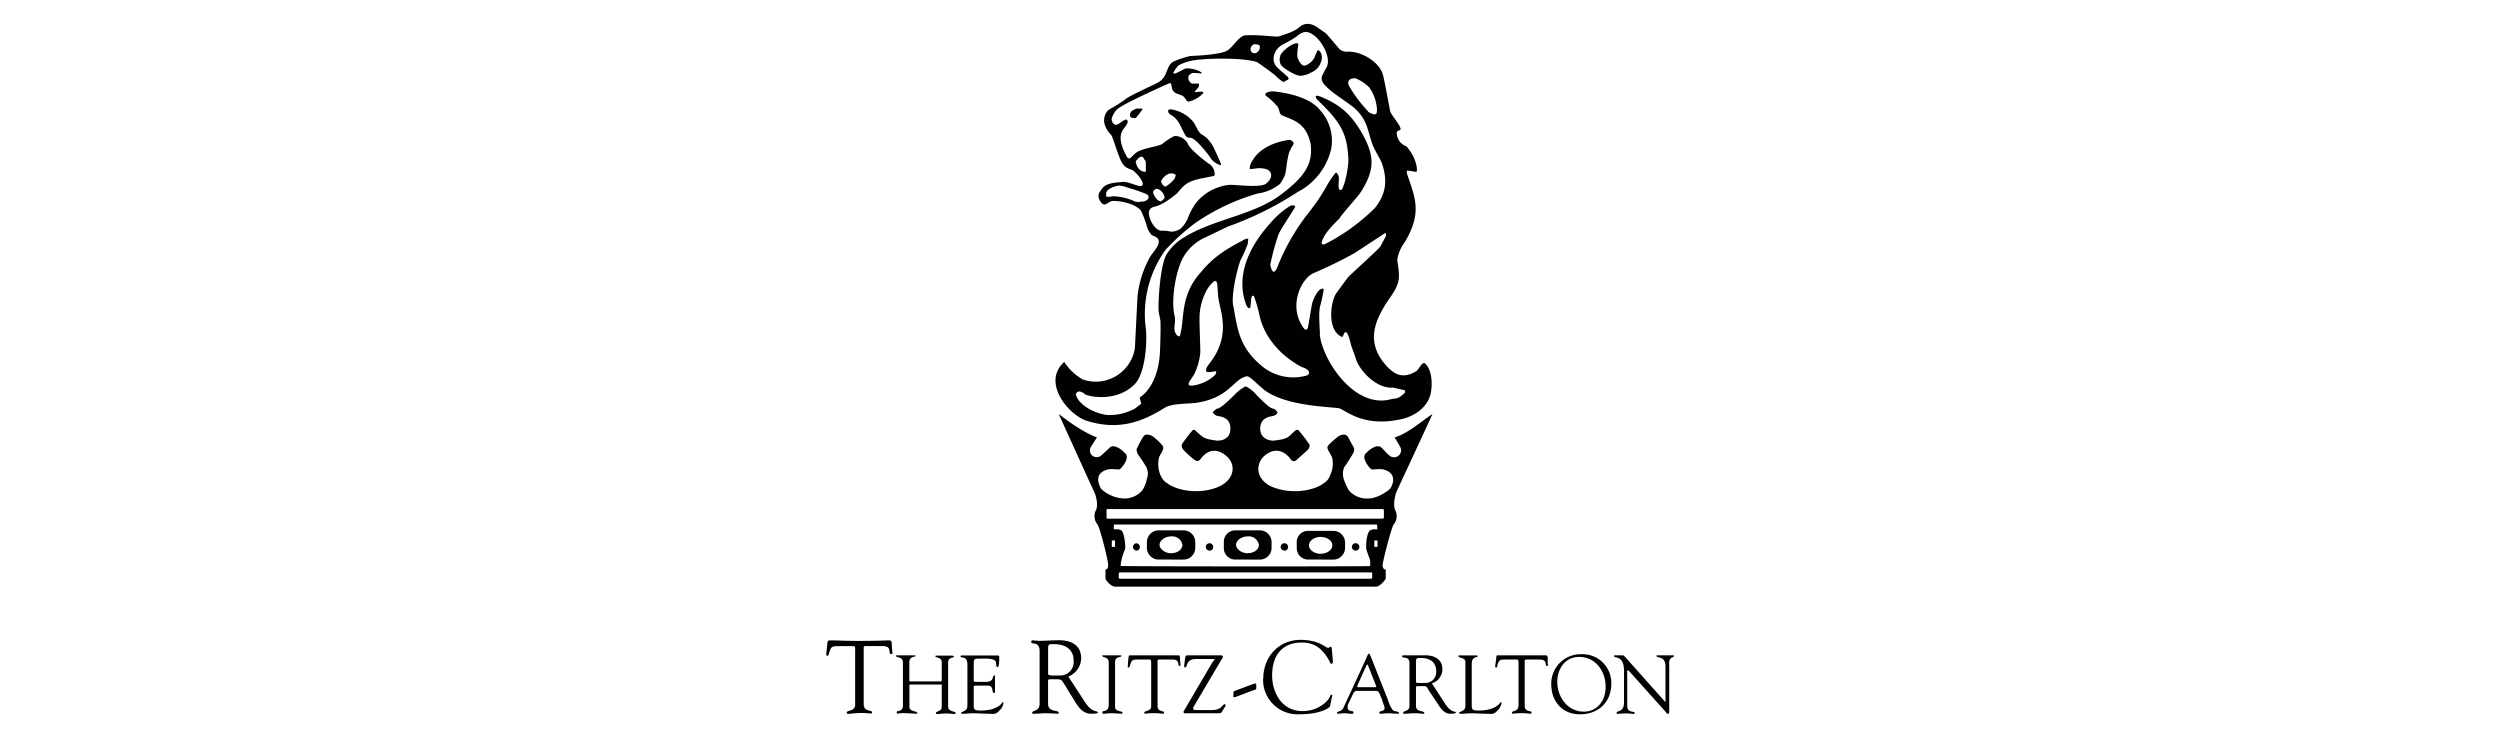 <svg id="Layer_1" data-name="Layer 1" xmlns="http://www.w3.org/2000/svg" viewBox="0 0 595.28 175.75"><defs><style>.cls-1{fill:#010101;fill-rule:evenodd;}</style></defs><path class="cls-1" d="M386.7,167.17v-7.34c0-4.05-2.4-2.91-2.4-3.67,0-.12.13-.12.25-.12h1.9c.13,0,.38.25.51.38l9.36,10.5c.12.12.12.25.25.25v-8.48c0-2.65-2.15-1.89-2.15-2.53,0-.12.13-.12.25-.12h3.67c.13,0,.26,0,.26.12,0,.51-1.14.13-1.14,1.65v11.38c0,.51,0,.76-.26.76s-.25,0-.63-.5L388.1,160c-.13-.13-.26-.38-.51-.38,0,0-.13,0-.13.38v8.1c0,1.77,1.77,1.13,1.77,1.64,0,.13,0,.25-.25.25s-1-.12-1.9-.12-1.77.12-1.89.12-.26-.12-.26-.25C384.93,169.07,386.7,169.83,386.7,167.17Zm-10.5,2.91c-4.17,0-6.83-3-6.83-7.21a7,7,0,0,1,7.21-7.09,6.82,6.82,0,0,1,7.09,7C383.67,167.17,380.63,170.08,376.2,170.08ZM376,156.42c-3.29,0-5.19,2.78-5.19,5.94,0,3.54,2.41,7.09,6.33,7.09,2.91,0,5.18-2.28,5.18-5.95s-2.4-7.08-6.32-7.08Zm-14.42,11.76V157.93c0-.12,0-.88-.26-.88h-3.16c-1.26,0-1.26.38-1.64,1.39,0,.25,0,.5-.25.5a.26.26,0,0,1-.26-.25l.26-1.89c0-.26,0-.76.25-.76h11.38c.51,0,.51.12.63.5v1.64c.13.13.13.39-.12.39-.76,0,.25-1.52-1.77-1.52H363.8c-.88,0-.75,0-.75,1v10c0,1.64,1.64,1,1.64,1.64a.24.24,0,0,1-.25.25c-.38,0-1-.12-1.52-.12a18.37,18.37,0,0,0-2.78.12c-.13,0-.13-.12-.13-.25,0-.51,1.52-.25,1.52-1.52Zm-11.14-10.25v9.62c0,1.14-.12,1.64,1.52,1.64,4.56,0,5.19-2,5.44-2a.13.13,0,0,1,.13.13,2.87,2.87,0,0,1-1,1.89,1.9,1.9,0,0,1-1.9.76c-1.52,0-3-.12-4.43-.12-.88,0-1.65.12-2.41.12-.25,0-.37-.12-.37-.25s.25-.13.88-.51.63-.76.63-1.64v-10c0-1-1.64-.88-1.64-1.26s.13-.25.38-.25h3.79c.26,0,.38,0,.38.25s-1.39,0-1.39,1.64Zm-9.48,4.81,3.29,5.06c1.51,2.15,2.4,1.39,2.4,1.9,0,.25-1.14.25-1.27.25-1.39,0-2.15-1-2.9-2.15l-2.28-3.42c-.64-1.13-.38-1-2.53-1-.64,0-.51.26-.51.51v4.18c0,1.64,2,1,2,1.77,0,.12-.13.12-.39.12a16.11,16.11,0,0,0-2.27-.12c-.63,0-1.39.12-2.15.12a.26.26,0,0,1-.25-.25c0-.51,1.51-.25,1.51-1.64V157.93c0-1.89-1.77-1-1.77-1.64,0-.13.13-.25.38-.25h4.56c.38,0,4.68-.38,4.68,3.41a3.66,3.66,0,0,1-2.53,3.29Zm-3.8-5.31v4.93c0,.38,1.14.25,2.15.25a2.56,2.56,0,0,0,2.66-2.78c0-2.4-1.77-3.16-3.67-3.16-.76,0-1.14,0-1.14.76Zm-8,9.36-.63-1.52c-.26-.51-.38-.76-.89-.76h-4.3a1,1,0,0,0-1,.38L321,167.68a5.52,5.52,0,0,0-.12.63c0,1.39,1.39.76,1.39,1.26s-.25.38-.51.38c-.5,0-1.14-.12-1.64-.12s-1,.12-1.52.12a.26.26,0,0,1-.25-.25c0-.38,1-.13,1.52-1.14l4.68-10.12c1.13-2.4,1.13-2.78,1.39-2.78s.38.63.5.76l4,10.12a8.89,8.89,0,0,0,1,2.27c.51.89,1.65.38,1.65.89,0,.25-.13.25-.25.25-.76,0-1.52-.12-2.41-.12-.5,0-1,.12-1.52.12-.12,0-.5,0-.5-.25,0-.51,1.26-.25,1.26-1C329.77,168.31,329.27,167.42,329.14,166.79Zm-3.8-8.35-2.15,4.81c-.12.25,0,.38.26.38h3.92c.38,0,.38-.13.25-.38l-1.9-4.81c-.12-.26-.25-.26-.38,0ZM300.8,161.6c0-5.19,3.67-9.24,8.86-9.24,4.55,0,5.94,1.9,6.58,1.9.25,0,.38-.25.63-.25s.25.38.38,1.9.25,2.15-.25,2.15c-.26,0-.38-.63-.51-.76C315,154.64,313.2,153,310,153c-4.81,0-7.09,3.16-7.09,7.84,0,4.18,2.41,8.48,7.21,8.48,3.8,0,6.2-2.4,6.58-3.54a.57.57,0,0,1,.39-.38c.12,0,.25.25.12.25l-.51,2.53c0,.13-1.77,1.9-7.33,1.9a8.21,8.21,0,0,1-8.61-8.48Zm-6.45,2.79L298,163a6,6,0,0,1,.88-.25c.26,0,.26.38.26.63,0,.89,0,.76-.76,1l-3.67,1.39a3.4,3.4,0,0,1-.89.25c-.25,0-.12-.38-.12-.51C293.72,164.64,293.59,164.64,294.35,164.39Zm-3.42-7.47-6.58,11.14a1.23,1.23,0,0,0-.25.75c0,.13.25.26.76.26h3.67c2.53,0,2.4-1.39,3.16-1.39.13,0,.13.25.13.38l-.76,1.26a.78.78,0,0,1-.89.51h-8.09a.28.28,0,0,1-.26-.26.47.47,0,0,1,.13-.38l6.83-11.64a1,1,0,0,0,.38-.5.13.13,0,0,0-.13-.13h-4.17c-2.66,0-2,2-2.66,2a.26.26,0,0,1-.25-.25l.25-2c.13-.51.13-.63.76-.63h7.59c.51,0,.63.12.63.38a.64.64,0,0,1-.25.5Zm-16.82,11.26V157.93c0-.12,0-.88-.26-.88h-3.16c-1.26,0-1.26.38-1.64,1.39,0,.25-.13.5-.38.5s-.13-.12-.13-.25l.13-1.89c.12-.26,0-.76.38-.76h11.38c.51,0,.51.12.51.5l.13,1.64c0,.13.12.39-.13.39-.76,0,.25-1.52-1.77-1.52h-2.79c-.88,0-.75,0-.75,1v10c0,1.64,1.51,1,1.51,1.64,0,0,.13.25-.12.25-.51,0-1-.12-1.65-.12a17.18,17.18,0,0,0-2.65.12.27.27,0,0,1-.26-.25c0-.51,1.65-.25,1.65-1.52ZM264,167.8V157.68c0-1.39-1.52-1-1.52-1.52,0-.12,0-.12.12-.12h4.05c.26,0,.38,0,.38.12,0,.51-1.52,0-1.52,1.52v10.63c0,1.26,1.77.88,1.77,1.39,0,.13,0,.25-.37.25s-1.27-.12-2.16-.12c-1.13,0-1.51.12-1.89.12a.33.33,0,0,1-.38-.38c0-.5,1.52.13,1.52-1.77Zm-9.62-6.7,4.05,6.2c1.77,2.65,3,1.77,3,2.4,0,.25-1.39.25-1.64.25-1.77,0-2.78-1.26-3.67-2.65L253.48,163c-.88-1.39-.63-1.26-3.28-1.26-.89,0-.64.38-.64.63v5.19c0,2.15,2.53,1.39,2.53,2.15,0,.25-.25.25-.38.25s-.88-.12-2.91-.12c-.88,0-1.89.12-2.78.12a.27.27,0,0,1-.25-.25c0-.63,1.77-.25,1.77-2.15V155c0-2.41-2-1.4-2-2.16a.41.41,0,0,1,.39-.38,13.24,13.24,0,0,0,1.64.13c1.39,0,2.78-.13,4.05-.13.38,0,5.82-.5,5.82,4.31a4.8,4.8,0,0,1-3,4.3Zm-4.81-6.83v6.19c0,.51,1.52.38,2.66.38a3.2,3.2,0,0,0,3.41-3.54c0-2.91-2.27-3.92-4.68-3.92-.88,0-1.39-.13-1.39.89Zm-17.71,3.79v3.67c0,.63,0,.63.76.63h2.15c2,0,1.52-1.52,1.9-1.52s.25.13.25.38v3.54a.28.28,0,0,1-.25.26c-.64,0,.12-1.77-1.52-1.77h-2.91c-.51,0-.38.38-.38.63v3.67c0,1.13-.13,1.64,1.52,1.64,4.55,0,5.18-2,5.44-2a.12.12,0,0,1,.12.12,2.83,2.83,0,0,1-1,1.9,1.89,1.89,0,0,1-1.9.76c-1.51,0-2.91-.13-4.42-.13-.89,0-1.65.13-2.41.13-.25,0-.38-.13-.38-.25s.25-.13.89-.51.63-.76.63-1.64v-9c0-.88,0-1.89-1.14-2-.13,0-.51-.13-.51-.25s0-.25.64-.25h8.35c.12,0,.25.12.25.38,0,2.15-.25,2.4-.38,2.4-.51,0-.25-1-.51-1.39-.5-.76-2.53-.63-3.41-.63-1.77,0-1.77,0-1.77,1.26ZM215,167.8V157.68c0-1.39-1.64-1-1.64-1.52,0-.12.13-.12.25-.12h4.05a.58.58,0,0,1,.38.12c0,.38-1.52,0-1.52,1.52V162c0,.25,0,.25.38.25h7.21c.13,0,.13-.38.13-.5v-4c0-1.39-1.52-1-1.52-1.52,0-.12.13-.12.38-.12h3.42c.5,0,.63.12.63.25,0,.38-1.39,0-1.39,1.39v10.37c0,1.52,1.77,1.14,1.77,1.65,0,0,0,.25-.13.25-.63,0-1.14-.13-1.89-.13-1.27,0-1.78.13-2.15.13s-.51,0-.51-.25c0-.51,1.39-.25,1.39-1.52V163.5c0-.25.13-.51-.13-.51H216.8c-.26,0-.26.13-.26.38v4.94c0,1.26,1.9.88,1.9,1.51a.45.45,0,0,1-.25.13c-.26,0-1.77-.13-2.79-.13a5,5,0,0,0-1.64.13c-.13,0-.25-.13-.25-.38,0-.5,1.51.13,1.51-1.77Zm-11.38,0V155c0-.12.12-1.14-.26-1.14h-4c-1.52,0-1.52.39-2,1.78,0,.25-.13.5-.38.5a.27.27,0,0,1-.25-.25l.25-2.41c0-.25,0-1,.51-1,1.9,0,3.79.13,7,.13,4.42,0,6.7-.13,7.21-.13s.63.25.63.76l.13,2a.3.3,0,0,1-.26.5c-.88,0,.38-1.9-2-1.9h-3.54c-1.14,0-1-.12-1,1.27v12.53c0,2,2,1.26,2,2a.24.24,0,0,1-.25.25c-.64,0-1.27-.12-2-.12A26.42,26.42,0,0,0,202,170a.33.33,0,0,1-.38-.38c0-.5,2-.25,2-1.77ZM296.75,8.39c3.67-.13,7.34.5,7.85.25,1.9-.63,3.67-1.14,4.93-2.28C311.17,5,313.07,6,314,6.74l1.64,1.14c1,1,2.91,3.42,3.42,3.92a2.87,2.87,0,0,0,1.9.51c3.29-.13,7.59,2.53,8.35,5.57.5,1.89,1.64,8.47,1.77,8.85.76,1.27,2.15,3,2.28,3.54.63,1.14-1,.38-.76,1.65a3.39,3.39,0,0,0,2.27,2.91c2.66,3,2.66,6,2.41,6.07s-2.15-.38-2.28-.25v.63c1.9,5.69,3.8,9.36-.63,16.57a9.06,9.06,0,0,0-1.65,3.93c0,.63.38,2.4.38,3.54.13,2.53-1.26,4.3-2.65,6.32-3.17,4.81-5.06,9.62-.89,14.81,2.28,2.78,4.43,3.92,7.72,1.9,1-1,1.14-1.9,1.9-1.9,1.52,1.14,1.9,4,1.64,6.2-.25,3.67-3.29,6.2-6.83,7.08-9.49,2.28-13.79-2.28-15.18-2.53-2.66-.38-12.53-.51-17.71-4.3-2.41-2-3.55-3.42-4.3-3.29-3.29.76-4.05,5.19-12.15,6.33-2.4.25-5.06.12-7.08,1-5.19,3.29-11,5.82-19.11,3.16-4.3-1.64-10.37-9.11-5.06-13.92a12.85,12.85,0,0,0,4.43,4.18,9.43,9.43,0,0,0,12.4-7.47l.63-12.39a24.66,24.66,0,0,1,3-9.37c.63-1,2.4-2.78,2-3.92-.25-.88-1-.88-1.64-1.26A5,5,0,0,1,273,53.55a30.84,30.84,0,0,0-1.26-3.29c-1.14-1.64-4.81-2.53-7-2.4-1.27.51-1.52,1.26-2.41.51-1-1.14-.88-2.16-.38-2.79,1-1.52,1.52-2,5.7-2.28,1.64.13,3.79,1.4,4.3.89.76-.89-1.77-3.42-2.28-3.67-1.26-.51-2-.63-2.78-2.28s-2-5.82-2.28-6.07A6.22,6.22,0,0,1,263,29.51a3.54,3.54,0,0,1,.88-3.29l.64-.38a30.76,30.76,0,0,0,2.65-1.64l.89-.63c.5-.51,4.8-2.53,7.21-3.67l.88-.51c1.4-1.14,1.27-1.64,2.15-3.54a3.07,3.07,0,0,1,1-1.14,23.19,23.19,0,0,1,4.17-1.39c.63,0,6.58-.25,8.48-1.14,1.64-.76,3-3.79,4.8-3.79Zm17,15.43c-.38-.38-1-1.39.5-.88,4.43,1.77,7.47,4,10.38,9.36s2.4,8.6-.51,13.28c-.76,1.27-4.68,5.44-5.19,6.46-1.39,1.39-3.67,3.54-4.17,5.56-.25.51.25.76.76.51a47.34,47.34,0,0,0,11.89-8.61c2.15-2.78,3.29-5.81,1.64-10.62-.25-.76-1.39-2.53-2-3.92-.51-1-1-3.17-1.52-4.69A10.36,10.36,0,0,0,321.55,25c-1.77-1.39-5.06-3.29-6.45-5.19-.89-1.26-.13-2,.63-3.54,1.9-2.66-2.4-9.36-5.32-8.6-1.89.76-.5.63-4.93,2.91-2.15,1.14-2.91,3.67-1.52,5.31.89.89,2.41,2.15,2.79,2.53,0,.13.25.51-.25.63-.76.38-.76.64-1.27.26A9.71,9.71,0,0,1,303.71,18c-.89-.76-3.92-2.91-4.3-3.16-2.91-1.14-11.64-1-14.93-.51a11.58,11.58,0,0,0-3.92,1.27c-.13.12-1.39,1.77-1.14,1.89h.38c.51-.12,1.77-.88,2.4-1.14s3.55.26,4.05,1.14c-.12,0-1.39-.12-2.15-.12-2.15.5-.76,2.65-.13,2.53h1.52v.5l-.12.38-.76.89c-.26.25-.13.25.38.25,1-.12,1.52-.25,1.52.26a7.14,7.14,0,0,1-3,1.89c-1.14.38-.76-.25-1.77-1.14-.26-.25-1.65-.63-2-.88l-.5-.51c-.51-1.39-.13-2-1-1.64-.25.12-10.24,4.55-12,5.94a4.19,4.19,0,0,0-.76.76c-.51.89-.89,1.52-.76,2s.25.76.63,1c.63.51,1.52-.63,2.4-1,.38-.26.64-.13.76.25.13.63-1,1.77-1.26,2.28-1,1.89,0,4.17,1,6.07.63,1.14,1,.25,1.9-.51,1.26-1.39,5.19-1.64,6.58-2.4a14.37,14.37,0,0,1,2.91-1.9A3.46,3.46,0,0,1,283,34.57c.89,1.4,3.8,3.67,4.68,4.31a2.88,2.88,0,0,1,1.52,2.9c-.13.26-3.79.64-5.56,1.4s-2.41,1.77-3.42,2.91c-4.81,3.92-5.44,2.65-6.33,3.67-1.13,1.13.89,5.18,2.66,5.18,2.28-.12,2.15.76,4.43-.38a7,7,0,0,0,1.77-2.4,16.67,16.67,0,0,1,1.9-3.67,11.72,11.72,0,0,1,7.72-4.43c1.14-.25,7.21.76,9-.25,2.27-1.77,1.26-3.54-.51-3.67a4.68,4.68,0,0,0-1.9,0l-1.39.13a3.54,3.54,0,0,1,.13-1c1.39-3.41,4.93-5.31,9.11-5.94.38,0,.38-.13,1,.38.25.12.25.5.13.76a7.31,7.31,0,0,0-1.27,3c-.76,4.05-.12,3.67-1.9,6.33a10.61,10.61,0,0,1-5.31,2.28,50.6,50.6,0,0,0-14.93,7.08,52.3,52.3,0,0,0-7,6.33,26.1,26.1,0,0,0-4.68,18.85c.38,4.18-.38,10.63-2.53,13-4.05,4.3-10.5,3.29-12,2.53a2.06,2.06,0,0,0-1.14-.63.82.82,0,0,0-1,.63c.38,2.15,3.8,4.43,7.34,4.93a12.51,12.51,0,0,0,6.7-1.51l1.52-1.14-.38-1.52s4.18-2.15,4.81-10.25c.13-2.15.25-7.34.13-8.09l-.38-1.9c-.26-1.27.25-11.64,2-14.05a12.66,12.66,0,0,1,4.18-3.92c7.33-4.43,16.7-5.19,23.28-10.37,5.81-4.43,7.21-7.47,6.7-11.77-1.14-5.31-4.43-5.69-6.83-6.83-.64-.25-.51-1.14-1-2a18.05,18.05,0,0,0-2.15-2.15,2.74,2.74,0,0,1-.64-.5c-.76-.76,1.14-1,1-1a3.55,3.55,0,0,1,1.13,0c3.42.38,8.36,1.52,10.63,4.31A10.87,10.87,0,0,1,317,35.33a15.5,15.5,0,0,1-8,10.38,78.35,78.35,0,0,1-16.58,8.22c-2.15,1-3.92,1.9-6.07,2.91a11.22,11.22,0,0,0-4.93,5.06c-1.65,3.54-2.66,10.12-1.65,13.67.13,1.77-.51,2.91.26,3.92.12.38.37.51.88.63,1.26-3.92-.13-9.49,4.93-15.18,3-3.67,5.82-5.44,10.13-7.72a2.1,2.1,0,0,1,1.26-.38l-.13,1.26A36.4,36.4,0,0,1,295.36,62c-.63,1.64-2.4,8.48-1.64,11.13,1,5.7,1.52,9.62,6.7,14a11.7,11.7,0,0,0,10.76,2.27c.5-.25.76-.63.25-1.26a4.24,4.24,0,0,0-1.52-.76c-4.93-2.66-8.86-7-10-12.27a36.19,36.19,0,0,0-1.27-4.43c-.13-.38-.51-.38-.63.12-.25.89-.13,2.28-.38,2.53-.89.64-1.64-3.41-1.64-3.54-1.27-8.35,5.18-15.18,7.08-17.33A19.8,19.8,0,0,1,307.25,49c.64-.26,1.27,0,1.14.25-.25.63-3.29,5.06-3.92,6.45a56.8,56.8,0,0,0-2,7.34c.26,1.39.89,2.91,1.9,0a51.68,51.68,0,0,1,6.46-11.39c5.31-6.7,4.55-7.21,7.08-10.37.13-.25.51-.13.63.25a2.06,2.06,0,0,1,.25,1.39c0,.51-.25,2.15.26,2.28s.51,0,1.14-1.77a24.82,24.82,0,0,0,.88-5.06,22.27,22.27,0,0,0-.25-3.16c-.63-4.81-3.16-7.59-7.08-11.39Zm.5,55.8c.63,6.07,8.22,17.84,17,15.43,1.14-.25,1.52,0,2.66-1,.25-.13,1-.76.51-1.14l-2.79-.63c-3.66.38-8-3.92-8.85-7.09l-1-2.78c-.26-.76-.64-3-1.27-3.29h-.25c-.13,0-.38.76-.63,1.14-3.67-1.39-2.92-8.35-1.4-10.5l2.79-3.8c2.53-2.4,7.46-6.83,7.71-7.34,0,0,1-1.89,1.27-2.4,0-.25.12-.63-.13-.76l-7.34,4.81a105.47,105.47,0,0,1-9.86,4.81c-2.91,1.39-6.07,8-2.16,13.16.26.25.51.5.89-.13.13-.38.63-3.8,1-5.7.13-.75,1.39-3.92,2.66-3.66l.13.25a38,38,0,0,1-.89,4.05c-.38,1.64,0,5.69,0,6.58Zm-26.95,8.85c-.25-.25-.12-.5.13-1.14.51-.75,1.14-1.51,1.52-2.15A13.11,13.11,0,0,0,291.06,76c-.13-1.77-.89-4-1-5.57-.26-2.28,0-3.92-1-3.42-2.14,1.65-3.28,5.44-3.41,7.85s.25,8.22.13,9.36a14.73,14.73,0,0,1-1.27,4.55c-.38.89-1.26,1.9-1.39,2.28-.38.89.51.89,1.64.63a9.82,9.82,0,0,0,4.3-2.15s.89-.76.38-1.14c-.12,0-1.64.39-2.15.13ZM263.48,46.85a6.42,6.42,0,0,0,1.64-.13,14.18,14.18,0,0,1,4.56,1,2.8,2.8,0,0,0,2.15.26,2,2,0,0,0,1.14-.26c1.14-.76.12-1.51,0-1.51a41.9,41.9,0,0,0-4.43-1.52,7,7,0,0,0-2.15-.51c-1.9.38-2.66,1-2.91,1.52A1.6,1.6,0,0,0,263.48,46.85ZM275.75,45a.88.88,0,0,0-1,.38c-.25.13-.13.25-.13.63s.89,1.65,1.27,1.77.5.26.63.13.89-.63.76-1A2.63,2.63,0,0,0,275.75,45Zm.76-1.9c-.13.38.63,1.52,1.14,1.27a9.08,9.08,0,0,0,2-1.77c.13-.38.38-.89.26-1a1.76,1.76,0,0,0-1.52-.25A3.51,3.51,0,0,0,276.51,43.05Zm-3.67-2.15V39a1.87,1.87,0,0,0-.13-.76,2.62,2.62,0,0,1-.5-.76.41.41,0,0,0-.25-.12c-.26-.13-.38,0-.64.12a3,3,0,0,0-.63.64c-.13,0-.25.25-.25.5a4.34,4.34,0,0,0,.76,1.65,1.51,1.51,0,0,1,.5.38,2.11,2.11,0,0,0,1.14.25Zm52.88-14.42c.38.38,1.52.88,1.9.63s.25-1.64.13-2.15A9.73,9.73,0,0,0,326,20.78a10,10,0,0,0-3.29-2.15c-2.41,0-1.52,1.78-1.52,1.78a31.21,31.21,0,0,0,4.55,6.07ZM299.16,12.56a1.48,1.48,0,0,0,.76-1.77,2.36,2.36,0,0,0-1-.25c-.5-.13-1.14.5-1.14,1.13a.94.94,0,0,0,1.4.89Zm-8.73,26.7a4.24,4.24,0,0,1-2.41-2c-.25-.38-3.16-4.17-4.42-4.43-.76-.12-.89,0-1.27-.5-1.27-2-1.39-3.8-3.67-5.06-.25-.13-.76-.76-.38-1.14a1.31,1.31,0,0,1,1,0,8.4,8.4,0,0,1,4.94,3c.76,1.14.89,2,1.77,2.79a8.66,8.66,0,0,1,1.14.76A7.85,7.85,0,0,1,288.91,35c.63,1.26,1.14,2.4,1.77,3.92.13.38,0,.5-.25.38ZM270.18,28.12a1.54,1.54,0,0,1-1-.25s-.12-.13-.12-.63a1.28,1.28,0,0,1,.76-1c.12,0,.5-.38.88-.38H272c.13,0,0,.25-.12.38a16.49,16.49,0,0,1-1.14,1.51A.56.56,0,0,1,270.18,28.12ZM309.28,18c-1-.13-4.31-2-4.43-2.91a2.69,2.69,0,0,1,0-1.77c0-.63,2.15-2.66,3.67-3,.63-.12.63.26.63.38a15.38,15.38,0,0,0-.25,2.53c0,.76.88,2.41,1.64,2.41a1.77,1.77,0,0,0,.76-.26A4.13,4.13,0,0,0,313,13.7c.25-.76.38-.89.63-1.52.12-.38.5-.25.88.38a2.82,2.82,0,0,1,0,2.28,3.88,3.88,0,0,1-2.28,2.4,4.62,4.62,0,0,1-1.64.64,2.28,2.28,0,0,1-1.26.12ZM296.63,92a7.81,7.81,0,0,1,2.53,2c.63.63,3,3.16,3.92,3.29.5,0,1.14.88,1.14.88s-.13.64-1.14.89c-.51.13-3.16.25-3,3.29.26,2.66,3.16,2.66,3.54,2.53,3.17-.38,3.17-.89,4.56-2.15.76-.76,1.14-.13,1.14-.13a32.51,32.51,0,0,1,2.15,2.79c.12.12.88.88-.25,1.9s-2.15,1.89-2.41,2.15-.88.75-1.52-.13c-.88-1.27-3.16-3.16-5.94-1s-2.28,6.32,2.15,7.84c4.68,1.65,9.74.51,11.76-1.14a3.45,3.45,0,0,0,1.52-2,6.27,6.27,0,0,0,.38-4.18c-.25-.5-.76-1.39-.76-1.39s-.63-.88-.12-1.39a21.68,21.68,0,0,1,2.4-2.15s1.52-1,2.28.12l1.39,2.54s.38.63-.38,1.77c-.59,1-1.22,2-1.9,2.91a4.2,4.2,0,0,0-.12,2.78,13.79,13.79,0,0,0,1.26,2.78,5.6,5.6,0,0,0,4.17,1.9c2.66.13,5.19-1.9,5.57-2.28s2.28-3.79-1.77-4.68c-1.39-.12-2.15.13-2.66,0a5.65,5.65,0,0,1-1.64-2.53c-.13-1.14.5-1.39.5-1.39a5.29,5.29,0,0,1,2.28-1.52c.89-.12,1,0,1.65.64a15.25,15.25,0,0,0,1.51,1.51,1.67,1.67,0,0,0,2.66-1.89c-.89-1.65-1-1.65-1.39-2.41,3.29-1,6.58-4,9-5.57-.25.64-8.35,18-8.6,18.6s-.89,3.17-.26,4.3a3.14,3.14,0,0,1-.38,3.42c-.63.89-2.65,9-2.65,9.74.12.51.12.89.76,1v2.16c-.26.5-1.52,2-2.41,1.89H265.63c-.89.13-2.28-1.39-2.4-1.89v-2.16c.5-.12.63-.5.63-1,.13-.76-1.9-8.85-2.53-9.74a3.16,3.16,0,0,1-.38-3.42c.63-1.13,0-3.54-.38-4.3s-8.48-18.6-8.48-18.6c.76.51,4.93,4,9.11,5.57,0,0-1,1.52-1.52,2.41a1.61,1.61,0,0,0,2.53,1.89s1-.88,1.65-1.51.76-.76,1.64-.64a5.29,5.29,0,0,1,2.28,1.52s.63.25.5,1.39a5.57,5.57,0,0,1-1.64,2.53c-.63.13-1.26-.12-2.65,0-4.05.89-2,4.3-1.78,4.68a8.48,8.48,0,0,0,5.57,2.28,5.63,5.63,0,0,0,4.18-1.9,7.53,7.53,0,0,0,1.13-2.78,3.47,3.47,0,0,0-.12-2.78c-.26-.51-1.27-2-1.9-2.91-.76-1.14-.25-1.77-.25-1.77a21.32,21.32,0,0,1,1.39-2.54c.63-1.13,2.28-.12,2.28-.12a14.86,14.86,0,0,1,2.27,2.15c.51.51,0,1.39,0,1.39s-.5.89-.76,1.39a7,7,0,0,0,.26,4.18c.76,1.64,1.52,2,1.64,2,2,1.65,7.09,2.79,11.64,1.14s5.06-5.69,2.15-7.84-4.93-.26-5.82,1c-.76.88-1.26.25-1.51.13s-1.39-1.14-2.41-2.15-.38-1.78-.25-1.9a32.51,32.51,0,0,1,2.15-2.79s.38-.63,1,.13c1.52,1.26,1.52,1.77,4.68,2.15.38.13,3.29.13,3.42-2.53.25-3-2.4-3.16-2.91-3.29a1.78,1.78,0,0,1-1.27-.89s.76-.88,1.14-.88c.89-.13,3.42-2.66,4.05-3.29a8.81,8.81,0,0,1,2.66-2Zm29.6,42.76a5,5,0,0,0,0-1.39c-.13-.51-.76-1.9-.89-2.66s0-3.67.89-4.43c1.64-.76,1.9.63,1.64-1.39H265.25c-.13,2,0,.63,1.77,1.39.76.76,1,3.8.89,4.43a15.6,15.6,0,0,0-.89,2.66s-.25,1.26-.12,1.39S326.23,134.91,326.23,134.78Zm-61.49-4.55h.76v-1.52h-.76Zm62.5,0H328v-1.52h-.76Zm-63.51-6.71h65.41c.25,0,.38-.13.38-.25v-1.78c0-.12-.13-.25-.38-.25H263.73c-.25,0-.25.13-.25.25v1.78c0,.12,0,.25.25.25Zm2.91,14.3h59.84a.28.28,0,0,0,.26-.26v-1a.27.27,0,0,0-.26-.25H266.64a.28.28,0,0,0-.25.25v1a.28.28,0,0,0,.25.26Zm44.91-4.56a2.72,2.72,0,0,1-2.78-2.78v-1.27a2.66,2.66,0,0,1,2.78-2.78h5.95a2.8,2.8,0,0,1,2.78,2.78v1.27a2.8,2.8,0,0,1-2.78,2.78Zm2.92-1.39c1.51,0,2.78-.88,2.78-2s-1.27-2-2.78-2-2.79.89-2.79,2S313,131.87,314.47,131.87Zm-38.59,1.39a2.81,2.81,0,0,1-2.79-2.78v-1.39a2.82,2.82,0,0,1,2.79-2.79h5.94a2.82,2.82,0,0,1,2.79,2.79v1.39a2.81,2.81,0,0,1-2.79,2.78Zm3-1.52c1.52,0,2.66-.88,2.66-2a2.45,2.45,0,0,0-2.66-2c-1.51,0-2.78,1-2.78,2S277.4,131.74,278.91,131.74Zm15.31,1.52a2.72,2.72,0,0,1-2.78-2.78v-1.39a2.73,2.73,0,0,1,2.78-2.79H300a2.81,2.81,0,0,1,2.78,2.79v1.39a2.8,2.8,0,0,1-2.78,2.78Zm2.91-1.52c1.52,0,2.66-.88,2.66-2a2.45,2.45,0,0,0-2.66-2c-1.52,0-2.78,1-2.78,2S295.61,131.74,297.13,131.74Zm-26.44-.63a.86.86,0,0,1-.88-.84v0a.86.86,0,0,1,.84-.89h0a.89.89,0,0,1,0,1.77Zm17.33,0a.87.87,0,0,1-.88-.84v0a.89.89,0,1,1,.93.88Zm34.79,0a.87.87,0,0,1-.88-.85v0a.89.89,0,1,1,.93.88Zm-16.95,0a.88.88,0,0,1-.89-.84v0a.89.89,0,1,1,.94.88Z"/></svg>